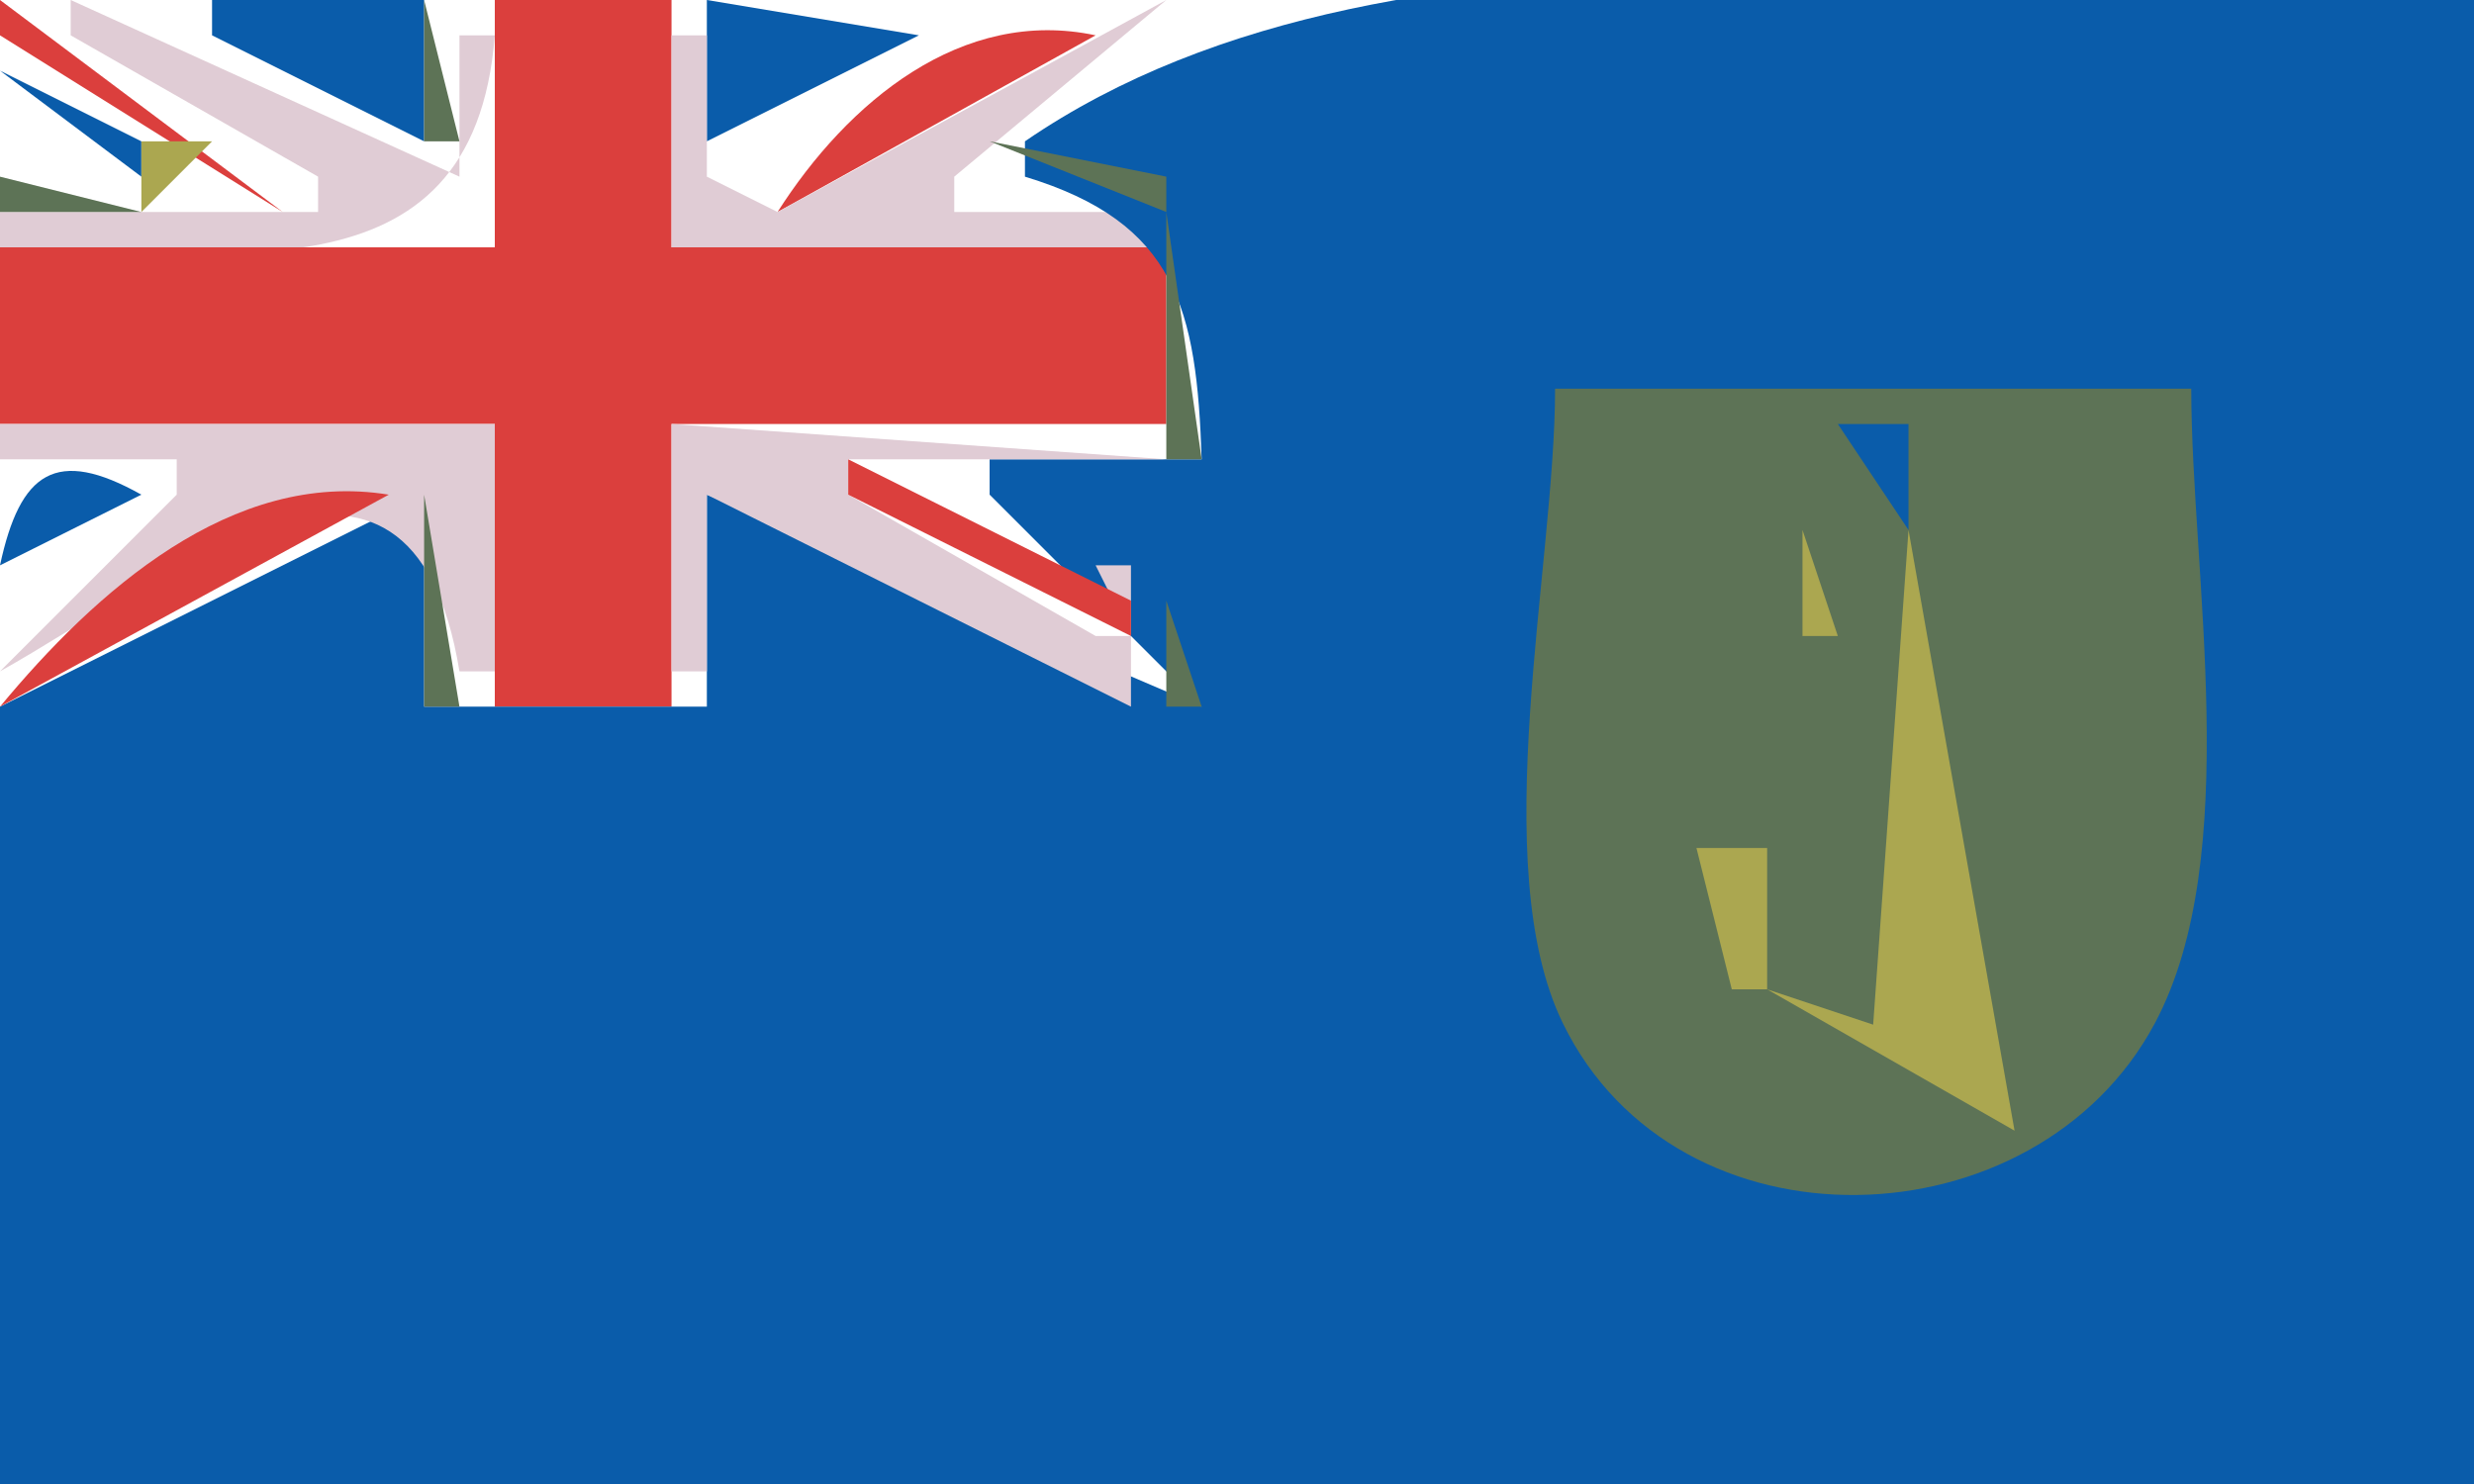 <?xml version="1.0" standalone="yes"?>
<svg xmlns="http://www.w3.org/2000/svg" width="70" height="42">
<path style="fill:#db3f3d; stroke:none;" d="M0 0L0 1L8 6L0 0z"/>
<path style="fill:#e0ccd5; stroke:none;" d="M2 0L2 1L9 5L9 6L0 6L0 7C6.108 7 13.394 8.778 14 1L13 1L13 5L2 0z"/>
<path style="fill:#aba750; stroke:none;" d="M5 0L6 1L5 0z"/>
<path style="fill:#0a5caa; stroke:none;" d="M6 0L6 1L12 4L12 0L6 0z"/>
<path style="fill:#5d7356; stroke:none;" d="M12 0L12 4L13 4L12 0z"/>
<path style="fill:#aba750; stroke:none;" d="M13 0L14 1L13 0z"/>
<path style="fill:#db3f3d; stroke:none;" d="M14 0L14 7L0 7L0 12L14 12L14 20L19 20L19 12L33 12L33 7L19 7L19 0L14 0z"/>
<path style="fill:#aba750; stroke:none;" d="M19 0L20 1L19 0z"/>
<path style="fill:#0a5caa; stroke:none;" d="M20 0L20 4L26 1L20 0z"/>
<path style="fill:#5d7356; stroke:none;" d="M26 0L27 1L26 0z"/>
<path style="fill:#e0ccd5; stroke:none;" d="M27 0L26 2L27 0z"/>
<path style="fill:#db3f3d; stroke:none;" d="M22 6L31 1C27.212 0.192 23.983 2.888 22 6z"/>
<path style="fill:#e0ccd5; stroke:none;" d="M22 6L20 5L20 1L19 1L19 7L33 7L33 6L27 6L27 5L33 0L22 6z"/>
<path style="fill:#5d7356; stroke:none;" d="M33 0L34 1L33 0z"/>
<path style="fill:#0a5caa; stroke:none;" d="M29 4L29 5C33.292 6.303 33.861 8.735 34 13L28 13L28 14L34 20L20 14L20 20L12 20L12 14L0 20L0 42L70 42L70 0C57.366 0 39.748 -3.379 29 4z"/>
<path style="fill:#e0ccd5; stroke:none;" d="M0 1L1 2L0 1z"/>
<path style="fill:#5d7356; stroke:none;" d="M7 1L8 2L7 1z"/>
<path style="fill:#aba750; stroke:none;" d="M25.333 1.667L25.667 2.333L25.333 1.667z"/>
<path style="fill:#0a5caa; stroke:none;" d="M0 2L4 5L4 4L0 2z"/>
<path style="fill:#aba750; stroke:none;" d="M1.667 2.333L2.333 2.667L1.667 2.333M8 2L9 3L8 2z"/>
<path style="fill:#5d7356; stroke:none;" d="M23 2L24 3L23 2z"/>
<path style="fill:#e0ccd5; stroke:none;" d="M24 2L25 3L24 2z"/>
<path style="fill:#5d7356; stroke:none;" d="M31 2L32 3L31 2M2 3L3 4L2 3z"/>
<path style="fill:#e0ccd5; stroke:none;" d="M3 3L4 4L3 3z"/>
<path style="fill:#5d7356; stroke:none;" d="M10 3L11 4L10 3z"/>
<path style="fill:#aba750; stroke:none;" d="M22 3L23 4L22 3z"/>
<path style="fill:#e0ccd5; stroke:none;" d="M23 3L24 4L23 3z"/>
<path style="fill:#aba750; stroke:none;" d="M4 4L4 6L6 4L4 4M11.667 4.333L12.333 4.667L11.667 4.333z"/>
<path style="fill:#5d7356; stroke:none;" d="M20 4L21 5L20 4M28 4L33 6L33 5L28 4M0 5L0 6L4 6L0 5z"/>
<path style="fill:#aba750; stroke:none;" d="M8 5L9 6L8 5M27 5L28 6L27 5M13 6L14 7L13 6z"/>
<path style="fill:#5d7356; stroke:none;" d="M33 6L33 13L34 13L33 6M44 11C44 16.017 42.037 24.474 44.218 28.956C47.455 35.606 57.601 35.277 60.972 28.956C63.493 24.23 62 16.23 62 11L44 11z"/>
<path style="fill:#e0ccd5; stroke:none;" d="M0 12L0 13L5 13L5 14L0 19C4.691 16.39 11.609 10.508 13 19L14 19L14 12L0 12M19 12L19 19L20 19L20 14L32 20L32 16L31 16L32 18L31 18L24 14L24 13L33 13L19 12z"/>
<path style="fill:#0a5caa; stroke:none;" d="M52 12L54 15L54 12L52 12M0 16L4 14C1.588 12.645 0.568 13.351 0 16z"/>
<path style="fill:#5d7356; stroke:none;" d="M4 13L5 14L4 13z"/>
<path style="fill:#aba750; stroke:none;" d="M8 13L9 14L8 13z"/>
<path style="fill:#db3f3d; stroke:none;" d="M0 20L11 14C6.56 13.274 2.697 16.746 0 20M24 13L24 14L32 18L32 17L24 13z"/>
<path style="fill:#aba750; stroke:none;" d="M27 13L28 14L27 13M3 14L4 15L3 14z"/>
<path style="fill:#e0ccd5; stroke:none;" d="M9 14L8 16L9 14z"/>
<path style="fill:#aba750; stroke:none;" d="M10 14L11 15L10 14z"/>
<path style="fill:#5d7356; stroke:none;" d="M12 14L12 20L13 20L12 14M21 14L22 15L21 14z"/>
<path style="fill:#aba750; stroke:none;" d="M25 14L26 15L25 14z"/>
<path style="fill:#e0ccd5; stroke:none;" d="M28 14L30 16L28 14z"/>
<path style="fill:#5d7356; stroke:none;" d="M29 14L30 15L29 14z"/>
<path style="fill:#0a5caa; stroke:none;" d="M49.667 14.333L50.333 14.667L49.667 14.333M55.667 14.333L56.333 14.667L55.667 14.333z"/>
<path style="fill:#5d7356; stroke:none;" d="M1 15L2 16L1 15M9 15L10 16L9 15z"/>
<path style="fill:#aba750; stroke:none;" d="M30 15L31 16L30 15M51 15L51 18L52 18L51 15M54 15L53 29L50 28L57 32L54 15M0 16L1 17L0 16z"/>
<path style="fill:#e0ccd5; stroke:none;" d="M6 16L5 18L6 16z"/>
<path style="fill:#aba750; stroke:none;" d="M7 16L8 17L7 16z"/>
<path style="fill:#5d7356; stroke:none;" d="M24 16L25 17L24 16z"/>
<path style="fill:#aba750; stroke:none;" d="M28 16L29 17L28 16z"/>
<path style="fill:#5d7356; stroke:none;" d="M32 16L33 17L32 16z"/>
<path style="fill:#aba750; stroke:none;" d="M4.333 17.667L4.667 18.333L4.333 17.667z"/>
<path style="fill:#5d7356; stroke:none;" d="M6 17L7 18L6 17z"/>
<path style="fill:#aba750; stroke:none;" d="M26 17L27 18L26 17z"/>
<path style="fill:#5d7356; stroke:none;" d="M33 17L33 20L34 20L33 17z"/>
<path style="fill:#e0ccd5; stroke:none;" d="M3 18L4 19L3 18z"/>
<path style="fill:#5d7356; stroke:none;" d="M27 18L28 19L27 18z"/>
<path style="fill:#db3f3d; stroke:none;" d="M32 18L33 19L32 18z"/>
<path style="fill:#0a5caa; stroke:none;" d="M52.333 18.667L52.667 19.333L52.333 18.667z"/>
<path style="fill:#aba750; stroke:none;" d="M2 19L3 20L2 19z"/>
<path style="fill:#5d7356; stroke:none;" d="M3 19L4 20L3 19z"/>
<path style="fill:#aba750; stroke:none;" d="M13 19L14 20L13 19M19 19L20 20L19 19M29 19L30 20L29 19M32 19L33 20L32 19M51 21L50 24L51 21M48 24L49 28L50 28L50 24L48 24z"/>
</svg>
